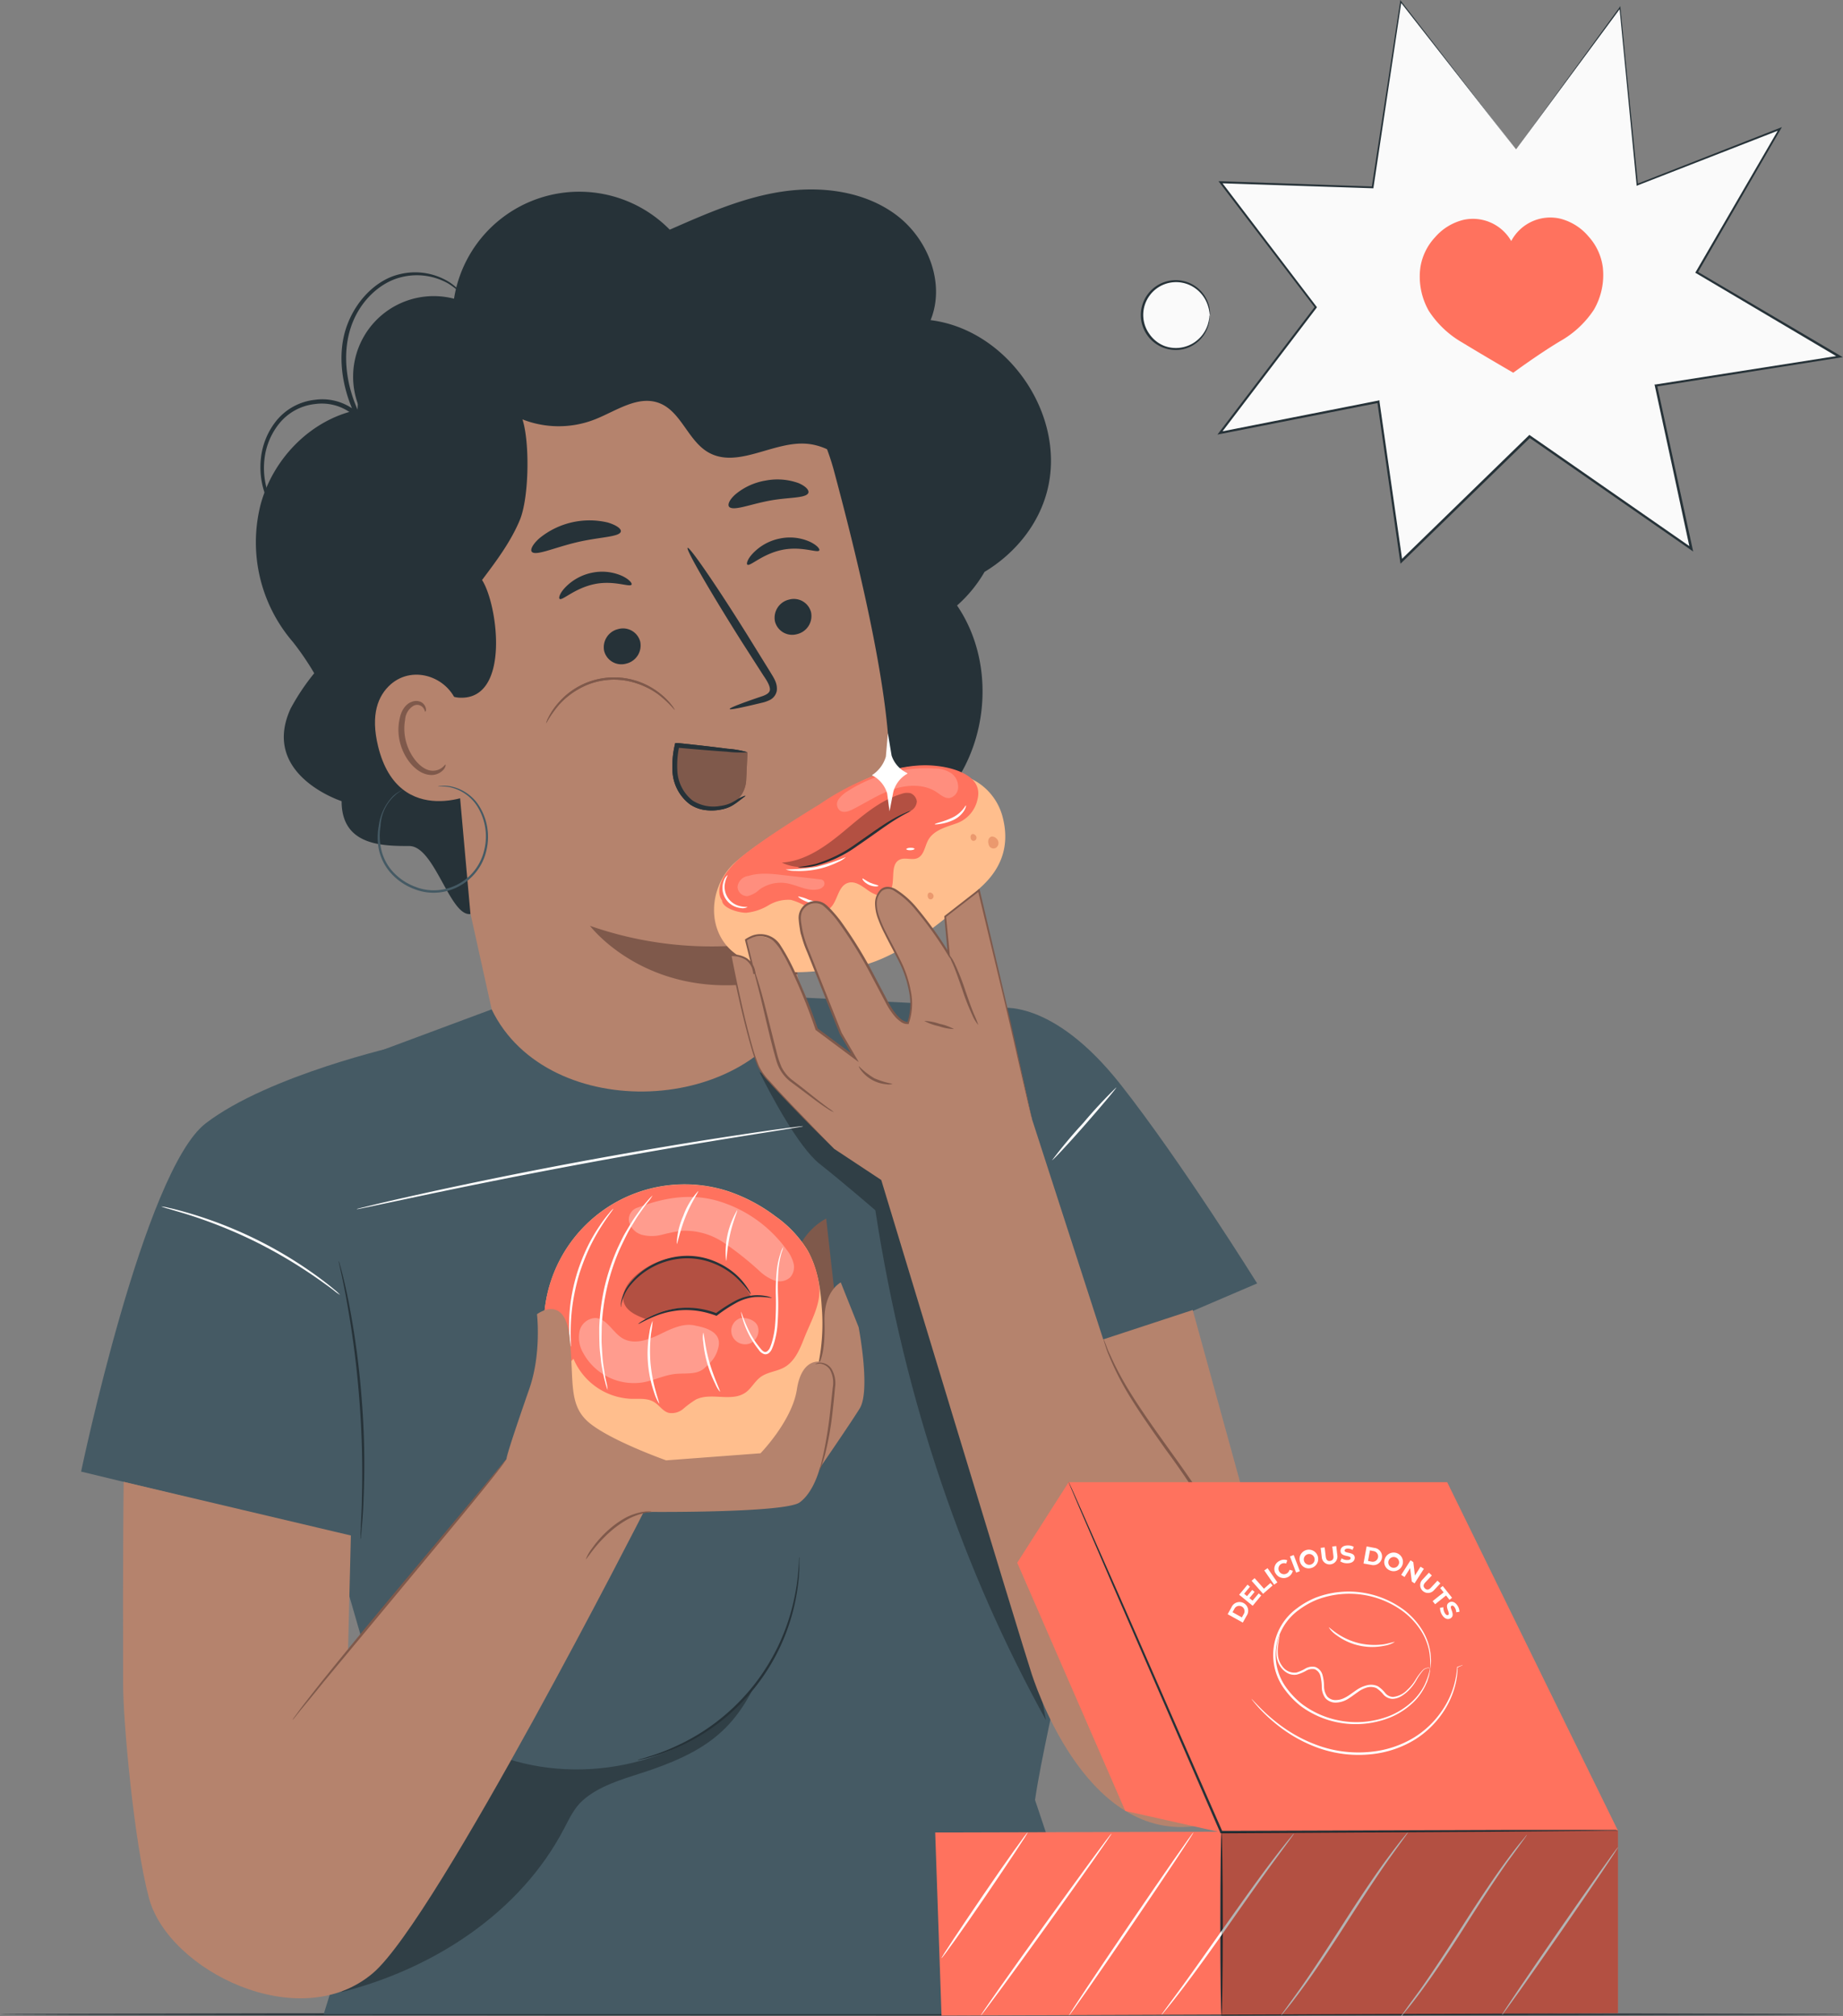 <svg xmlns="http://www.w3.org/2000/svg" viewBox="0 0 395.62 432.85"><rect x="0" y="0" width="395.62" height="432.85" fill="#808080" stroke="none"/><defs><style>.cls-1{fill:#263238;}.cls-2{fill:#fafafa;}.cls-3{fill:#ff725e;}.cls-4{fill:#b5836d;}.cls-5{fill:#7f594b;}.cls-6{fill:#455a64;}.cls-7{opacity:0.3;}.cls-8{fill:#fff;}.cls-9{fill:#ffbe8d;}.cls-10{opacity:0.2;}.cls-11{fill:#eb996e;}</style></defs><title>eating</title><g id="Layer_2" data-name="Layer 2"><g id="Box"><path class="cls-1" d="M395.62,432.44c0,.15-88.57.26-197.8.26S0,432.59,0,432.44s88.55-.26,197.82-.26S395.62,432.3,395.62,432.44Z"/><polygon class="cls-2" points="325.44 32.06 300.7 0.32 294.64 40.24 261.99 39.13 282.42 65.96 261.86 92.94 295.91 86.23 300.83 120.49 328.36 93.69 363.06 117.81 355.47 82.74 394.85 76.55 364.22 58.47 382.07 27.67 351.46 39.64 347.74 1.66 325.44 32.06"/><path class="cls-1" d="M325.44,32.06c.55-.74,8-11,22.2-30.48l.2-.27,0,.33c1,10.49,2.31,23.33,3.77,38l-.24-.14,30.6-12,.54-.21-.29.5L364.41,58.58l-.08-.3L395,76.34l.57.34-.66.1L355.51,83l.2-.3c2.42,11.17,5,23,7.61,35.07l.14.64-.54-.38L332,96.55l-3.8-2.64.33,0L301,120.67l-.36.35-.08-.5q-2.51-17.52-4.91-34.25l.3.21-34,6.7-.62.12.38-.5,20.57-27v.27L261.83,39.26l-.27-.35.44,0,32.65,1.13-.19.15Q298,16.92,300.57.3l0-.3.19.24q23.77,30.71,24.64,31.82L300.59.4l.24-.06q-2.5,16.59-6,39.92l0,.16h-.16L262,39.34l.17-.33L282.6,65.83l.1.13-.1.14-20.55,27-.24-.38L295.86,86l.26-.06,0,.27q2.4,16.71,4.92,34.25l-.43-.15,27.53-26.79.16-.15.17.12,3.81,2.64,30.89,21.48-.4.27C360.2,105.8,357.64,94,355.22,82.8l-.06-.26.27,0,39.38-6.19-.08.44L364.1,58.66l-.19-.11.11-.19L381.9,27.57l.25.29L351.53,39.8l-.22.09,0-.23c-1.42-14.66-2.66-27.51-3.67-38l.22.06Z"/><path class="cls-3" d="M344.06,57.38a12.18,12.18,0,0,0-3.1-6.65,11.68,11.68,0,0,0-6.1-3.8,9.49,9.49,0,0,0-10.46,4.82,9.47,9.47,0,0,0-10.2-4.56,11.73,11.73,0,0,0-6.14,3.74,12.21,12.21,0,0,0-3.18,6.62,14.89,14.89,0,0,0,1.81,9.16,21,21,0,0,0,7.21,6.83c4.72,2.88,10.94,6.48,10.94,6.48s5.29-3.91,10-6.74a21.11,21.11,0,0,0,7.29-6.76A14.83,14.83,0,0,0,344.06,57.38Z"/><circle class="cls-2" cx="252.43" cy="67.68" r="7.28"/><path class="cls-1" d="M259.7,67.68c-.05,0,0-.65-.32-1.75A7.27,7.27,0,0,0,256.72,62a7.06,7.06,0,0,0-6.69-1,7,7,0,0,0-3.26,2.46,7,7,0,0,0,0,8.3A7,7,0,0,0,250,74.29a7.13,7.13,0,0,0,6.69-1,7.27,7.27,0,0,0,2.66-3.89c.29-1.1.27-1.75.32-1.75a1.43,1.43,0,0,1,0,.47,5.9,5.9,0,0,1-.15,1.33A7.38,7.38,0,0,1,253.81,75a7.56,7.56,0,0,1-3.94-.3,7.44,7.44,0,0,1-3.51-2.61,7.47,7.47,0,0,1,0-8.9,7.44,7.44,0,0,1,3.51-2.61,7.56,7.56,0,0,1,3.94-.3,7.38,7.38,0,0,1,5.77,5.56,5.9,5.9,0,0,1,.15,1.33A1.43,1.43,0,0,1,259.7,67.68Z"/><path class="cls-1" d="M199.76,68.73c3.23-7.9-.56-17.5-7.4-22.6s-16-6.24-24.42-5-16.36,4.75-24.17,8.18A27.22,27.22,0,0,0,97.46,64.13,17.3,17.3,0,0,0,76.82,86.72l38.07,13.65L156.09,174c12.11,10.48,32,10.32,44-.34s14.38-30.44,5.35-43.67a28.65,28.65,0,0,0,5.9-7.21c6.63-4,11.84-10.37,13.6-18C228.67,88.67,216.16,70.76,199.76,68.73Z"/><path class="cls-4" d="M173.51,221.41c-2.29-11.95-3.89-20.13-3.87-20s22.56-8.61,21.21-40.05C190.18,145.67,184.38,121,179,101c-4.86-18-21.52-38-39.33-32.37L85.71,94.49c-5.41,1.7-6.39,6.77-5.15,12.31l.07,2.7L101,196.18l8.58,38.74a32.69,32.69,0,0,0,36.32,25h0A32.7,32.7,0,0,0,173.51,221.41Z"/><path class="cls-1" d="M174.1,131.44a4,4,0,0,1-3,4.7,3.81,3.81,0,0,1-4.74-2.7,4,4,0,0,1,3-4.71A3.81,3.81,0,0,1,174.1,131.44Z"/><path class="cls-1" d="M175.86,118.18c-.39.6-3.79-1-8-.12s-6.85,3.59-7.42,3.17c-.27-.18,0-1.2,1.19-2.45a10.91,10.91,0,0,1,5.8-3.17,10.5,10.5,0,0,1,6.49.73C175.42,117.07,176.05,117.9,175.86,118.18Z"/><path class="cls-1" d="M137.43,137.76a4,4,0,0,1-3,4.71,3.81,3.81,0,0,1-4.74-2.71,4,4,0,0,1,3-4.7A3.81,3.81,0,0,1,137.43,137.76Z"/><path class="cls-1" d="M135.56,125.52c-.39.61-3.79-1-8-.11s-6.86,3.59-7.42,3.17c-.27-.19,0-1.21,1.19-2.46a11,11,0,0,1,5.8-3.17,10.57,10.57,0,0,1,6.49.73C135.12,124.41,135.75,125.25,135.56,125.52Z"/><path class="cls-1" d="M156.64,152.21c-.07-.23,2.45-1.21,6.58-2.61,1.05-.33,2-.75,2.05-1.52s-.59-1.89-1.36-3c-1.54-2.39-3.14-4.9-4.83-7.53-6.77-10.74-11.91-19.66-11.47-19.93s6.28,8.22,13,19q2.47,4,4.71,7.61c.66,1.14,1.64,2.38,1.42,4.1a2.78,2.78,0,0,1-1.45,1.93,7.54,7.54,0,0,1-1.77.62C159.34,151.89,156.71,152.45,156.64,152.21Z"/><path class="cls-5" d="M169.64,201.36a79.08,79.08,0,0,1-43-2.6s14.66,19.41,44.56,10.37Z"/><path class="cls-1" d="M133.27,114.11c-.28,1.21-4.6,1.15-9.53,2.33s-8.82,3-9.6,2c-.35-.46.22-1.63,1.72-2.94a17,17,0,0,1,14.58-3.33C132.36,112.74,133.39,113.54,133.27,114.11Z"/><path class="cls-1" d="M173.49,105.89c-.68,1.13-4.31.83-8.43,1.62s-7.48,2.19-8.49,1.35c-.45-.41-.09-1.48,1.25-2.69a13.56,13.56,0,0,1,6.53-3,13.36,13.36,0,0,1,7.1.56C173.11,104.46,173.78,105.34,173.49,105.89Z"/><path class="cls-1" d="M99.07,74.35A21.26,21.26,0,0,0,127.8,90c4.48-1.79,9.11-5.16,13.64-3.49,4.76,1.76,6.22,8.11,10.63,10.62,6.31,3.58,14-2.51,21.2-1.85,5.58.5,9.88,4.88,14.23,8.41s10.39,6.51,15.34,3.89c-1.28-4.67-2.59-9.39-4.91-13.64s-5.77-8-10.27-9.84c-2.47-1-5.17-1.34-7.52-2.57-5.08-2.65-7.33-8.59-11-13A23.28,23.28,0,0,0,149.4,60.5c-6.12.59-11.93,3.63-18.07,3.33-4.54-.22-8.87-2.27-13.41-2.22-8.85.09-15.54,7.79-20.5,15.12"/><path class="cls-1" d="M128.78,81c-4-.33-12.36-1.24-15.07-4.14-5.89-6.3-14.72-9.64-22.65-7.59A19.66,19.66,0,0,0,76.76,88C67.08,90,58.84,98,56,108.1a32.79,32.79,0,0,0,6.86,29.71,58.64,58.64,0,0,1,4.59,6.73,47.81,47.81,0,0,0-5.07,7.59C55.86,166.37,73.33,172,73.33,172c0,9.6,8.84,9.62,14.52,9.63,5.46,0,8.72,15.16,13.14,14.6L96.8,149.4a6.1,6.1,0,0,0,2.07.39c10.7.26,8-20,4.61-25.27,3-4,6.12-8.12,8.1-12.86S113.77,95,112.14,90C115.87,89.49,130.55,81.15,128.78,81Z"/><path class="cls-4" d="M98.39,151.88c-1.63-6.41-9.56-9.32-14.53-4.95-2.72,2.41-4.36,6.46-2.7,13.29,4.44,18.2,21.8,10,21.7,9.46C102.8,169.35,100.29,159.4,98.39,151.88Z"/><path class="cls-5" d="M95.62,164.14c-.09,0-.26.3-.74.68a3.26,3.26,0,0,1-2.36.62c-2.09-.23-4.45-2.89-5.34-6.15a10.78,10.78,0,0,1-.22-4.76,3.76,3.76,0,0,1,1.79-3,1.65,1.65,0,0,1,2.08.41c.37.45.34.84.45.85s.31-.4,0-1.12a2.05,2.05,0,0,0-1-1,2.45,2.45,0,0,0-1.87,0c-1.38.44-2.33,2-2.62,3.63a11,11,0,0,0,.14,5.34c1,3.64,3.72,6.62,6.54,6.74a3.5,3.5,0,0,0,2.78-1.19C95.7,164.59,95.69,164.16,95.62,164.14Z"/><path class="cls-1" d="M66.25,117.14a4.42,4.42,0,0,1-.89-.51,21.17,21.17,0,0,1-2.33-1.8A21.76,21.76,0,0,1,56.87,106,17.15,17.15,0,0,1,56,98.47a15.51,15.51,0,0,1,3.21-8,12.37,12.37,0,0,1,8.35-4.63A11.47,11.47,0,0,1,77.22,89l-.8.55-.09-.19c-3.09-6.33-4-13.55-1.86-19.43s6.71-10,11.29-11.05a13.84,13.84,0,0,1,10.63,1.65,11,11,0,0,1,2.26,1.92,4.05,4.05,0,0,1,.6.85,16.8,16.8,0,0,0-3.06-2.45,13.67,13.67,0,0,0-10.25-1.29c-4.31,1.1-8.72,5-10.61,10.67s-1.12,12.55,1.89,18.7c0,.07.06.13.08.19l1.29,2.75-2.09-2.2a10.58,10.58,0,0,0-8.87-2.93A11.47,11.47,0,0,0,59.88,91a14.75,14.75,0,0,0-3.11,7.58,16.59,16.59,0,0,0,.75,7.17,22.45,22.45,0,0,0,5.77,8.82C65.11,116.29,66.3,117.06,66.25,117.14Z"/><path class="cls-5" d="M145.35,160.07a17,17,0,0,0-.27,6.8,8.47,8.47,0,0,0,3.59,5.62,8.86,8.86,0,0,0,6.57.85h.07a6.36,6.36,0,0,0,4.87-5.92l.27-5.86C156.38,161.21,149.42,160.4,145.35,160.07Z"/><path class="cls-1" d="M160,170.86c0,.07-.45.38-1.27,1a13.81,13.81,0,0,1-1.58,1.1,7.6,7.6,0,0,1-2.45.85,10.17,10.17,0,0,1-3.15.12,7.59,7.59,0,0,1-3.45-1.25,9.46,9.46,0,0,1-3.75-7.25,19.74,19.74,0,0,1,.5-5.48l.09-.44.44,0c4.36.45,8.13.89,10.81,1.24a20.71,20.71,0,0,1,4.25.74,21.31,21.31,0,0,1-4.31-.1c-2.69-.18-6.47-.48-10.83-.88l.53-.4a19.66,19.66,0,0,0-.44,5.19,8.67,8.67,0,0,0,3.26,6.55,8.3,8.3,0,0,0,5.93,1.18,7.69,7.69,0,0,0,2.31-.64c.64-.3,1.16-.66,1.62-.92C159.42,171,160,170.8,160,170.86Z"/><path class="cls-5" d="M144.85,152.44a23.69,23.69,0,0,0-3.56-3.38,16.57,16.57,0,0,0-4.71-2.38A15.25,15.25,0,0,0,124.09,148,16.65,16.65,0,0,0,120,151.3a24.07,24.07,0,0,0-2.77,4,5.72,5.72,0,0,1,.49-1.24,14.29,14.29,0,0,1,2-3,15.8,15.8,0,0,1,21.81-2.29,14.28,14.28,0,0,1,2.6,2.56A5.89,5.89,0,0,1,144.85,152.44Z"/><path class="cls-5" d="M145.35,160.07a17,17,0,0,0-.27,6.8,8.47,8.47,0,0,0,3.59,5.62,8.86,8.86,0,0,0,6.57.85h.07a6.36,6.36,0,0,0,4.87-5.92l.27-5.86C156.38,161.21,149.42,160.4,145.35,160.07Z"/><path class="cls-1" d="M160,170.86c0,.07-.45.38-1.27,1a13.81,13.81,0,0,1-1.58,1.1,7.6,7.6,0,0,1-2.45.85,10.17,10.17,0,0,1-3.15.12,7.59,7.59,0,0,1-3.45-1.25,9.46,9.46,0,0,1-3.75-7.25,19.74,19.74,0,0,1,.5-5.48l.09-.44.44,0c4.36.45,8.13.89,10.81,1.24a20.71,20.71,0,0,1,4.25.74,21.31,21.31,0,0,1-4.31-.1c-2.69-.18-6.47-.48-10.83-.88l.53-.4a19.66,19.66,0,0,0-.44,5.19,8.67,8.67,0,0,0,3.26,6.55,8.3,8.3,0,0,0,5.93,1.18,7.69,7.69,0,0,0,2.31-.64c.64-.3,1.16-.66,1.62-.92C159.42,171,160,170.8,160,170.86Z"/><path class="cls-5" d="M144.85,152.44a23.69,23.69,0,0,0-3.56-3.38,16.57,16.57,0,0,0-4.71-2.38A15.25,15.25,0,0,0,124.09,148,16.65,16.65,0,0,0,120,151.3a24.07,24.07,0,0,0-2.77,4,5.72,5.72,0,0,1,.49-1.24,14.29,14.29,0,0,1,2-3,15.8,15.8,0,0,1,21.81-2.29,14.28,14.28,0,0,1,2.6,2.56A5.89,5.89,0,0,1,144.85,152.44Z"/><path class="cls-6" d="M86.48,169.54a9.34,9.34,0,0,0-4.8,7.81,13.46,13.46,0,0,0,.1,4.76A10.61,10.61,0,0,0,84.2,187a12.42,12.42,0,0,0,4.94,3.38,10.74,10.74,0,0,0,6.36.49,11.26,11.26,0,0,0,5.59-3.11,11.12,11.12,0,0,0,2.85-5.24,12.17,12.17,0,0,0-1.75-9.81,9.36,9.36,0,0,0-5.66-3.72,9.78,9.78,0,0,0-2.56-.12,2.23,2.23,0,0,1,.66-.14,7.27,7.27,0,0,1,1.93.06,9.43,9.43,0,0,1,5.93,3.7,12.47,12.47,0,0,1,1.91,10.14,11.53,11.53,0,0,1-3,5.49,11.76,11.76,0,0,1-5.83,3.26,11.23,11.23,0,0,1-6.66-.52,12.72,12.72,0,0,1-5.12-3.55,11.08,11.08,0,0,1-2.49-5.06,13.52,13.52,0,0,1,0-4.91,11.28,11.28,0,0,1,3-6.36,7.36,7.36,0,0,1,1.56-1.13A2.9,2.9,0,0,1,86.48,169.54Z"/><path class="cls-6" d="M105.54,216.7,77.4,227.18,58.11,284.24l27.63,95.64L69.48,432.43H237.56l-15.38-46c2.45-17,13.3-56.35,11.81-74.63-3.21-39.58-18.87-95.52-18.87-95.52l-43.19-2.13C162,239.62,117.53,241.56,105.54,216.7Z"/><g class="cls-7"><path d="M162.81,229.72s.22.46.62,1.25c1.92,3.81,7.95,15.28,12.47,18.86,5.46,4.33,12,10,12,10,6.43,41.69,19.12,77.76,36.63,109.47L213.36,311.2,194.55,242,163,230.18"/></g><g class="cls-7"><path d="M109,377.62,73.29,427.68c19.79-5,38.43-17.07,47.84-35.19,1.12-2.14,2.17-4.4,4-6,3.36-3,8.25-4.46,12.52-5.83,13.28-4.26,19.34-8.85,24.23-18.53C149.55,377.87,127.3,383.45,109,377.62Z"/></g><path class="cls-6" d="M214.43,216.45s11.3-2.44,26.16,16.43c13,16.51,29.27,42.65,29.27,42.65L230.71,292.3l-16.09-70Z"/><path class="cls-6" d="M17.41,315.93s13.48-64.58,26.75-74.77c13.53-10.38,41.58-16.67,41.58-16.67L84.43,332.13Z"/><path class="cls-1" d="M72.69,270.69a3.3,3.3,0,0,1,.2.58c.12.38.28,1,.47,1.69.38,1.48.9,3.62,1.43,6.3a180,180,0,0,1,2.85,21.09,173.15,173.15,0,0,1,.41,21.29c-.07,2.72-.28,4.92-.4,6.44-.06.71-.12,1.29-.16,1.75a2.49,2.49,0,0,1-.09.6,2.59,2.59,0,0,1,0-.61c0-.46,0-1,.06-1.75,0-1.53.21-3.72.23-6.44a200.11,200.11,0,0,0-.56-21.24,206.79,206.79,0,0,0-2.7-21.06c-.47-2.68-.93-4.83-1.25-6.32-.16-.7-.28-1.27-.38-1.71A2.74,2.74,0,0,1,72.69,270.69Z"/><path class="cls-1" d="M171.59,334.25a2.63,2.63,0,0,1,0,.61c0,.4,0,1,0,1.76a40.56,40.56,0,0,1-.73,6.42,44.07,44.07,0,0,1-25.61,32.18,41.84,41.84,0,0,1-6.1,2.15c-.73.21-1.32.31-1.71.4a2.71,2.71,0,0,1-.6.1,2.1,2.1,0,0,1,.58-.2c.38-.12,1-.25,1.68-.5a46.48,46.48,0,0,0,6-2.29A44.94,44.94,0,0,0,170.53,343a47.13,47.13,0,0,0,.89-6.36c.07-.76.07-1.35.1-1.75A2.7,2.7,0,0,1,171.59,334.25Z"/><path class="cls-8" d="M73,278a10.36,10.36,0,0,1-1.39-1c-.87-.67-2.15-1.59-3.75-2.71a104.62,104.62,0,0,0-13.1-7.75,103.56,103.56,0,0,0-14.12-5.69c-1.86-.59-3.37-1-4.42-1.33a12.16,12.16,0,0,1-1.62-.51,10.48,10.48,0,0,1,1.67.31c1.07.23,2.6.63,4.48,1.18A89.82,89.82,0,0,1,68.1,274c1.58,1.16,2.83,2.14,3.66,2.85A10.45,10.45,0,0,1,73,278Z"/><path class="cls-8" d="M172.39,241.8l-.24.06-.73.13-2.8.46L158.3,244.1c-8.7,1.4-20.71,3.42-33.94,5.88s-25.17,4.89-33.79,6.71l-10.22,2.16-2.78.58-.72.14a.84.84,0,0,1-.26,0,.75.75,0,0,1,.24-.08l.72-.19,2.76-.67c2.4-.58,5.87-1.38,10.18-2.33,8.61-1.91,20.54-4.4,33.78-6.86s25.26-4.42,34-5.73c4.36-.66,7.89-1.16,10.34-1.49l2.81-.36.74-.08A.69.69,0,0,1,172.39,241.8Z"/><path class="cls-8" d="M239.62,233.46c.1.09-2.89,3.66-6.69,8s-7,7.72-7.08,7.62a103.38,103.38,0,0,1,6.69-8A102.56,102.56,0,0,1,239.62,233.46Z"/><path class="cls-4" d="M108.7,313.26l-34,41.39.62-25L26.55,318.13s-.21,14-.12,43.49c0,7.86,2.32,33.8,5.54,45.85,4.15,15.58,32.29,29.61,48.11,16.11,13.68-11.67,58.31-99.38,58.31-99.38Z"/><path class="cls-5" d="M108.7,313.26a3,3,0,0,1-.4.62c-.27.4-.69,1-1.26,1.7-1.11,1.46-2.77,3.53-4.84,6.07-4.14,5.08-9.93,12-16.33,19.72L69.5,361.06c-2,2.51-3.71,4.55-4.91,6l-1.31,1.65a4.77,4.77,0,0,1-.49.55,3.37,3.37,0,0,1,.4-.62l1.24-1.7c1.11-1.46,2.74-3.56,4.78-6.12,4.1-5.12,9.86-12.11,16.26-19.79Z"/><path class="cls-5" d="M177.35,261.6a14.06,14.06,0,0,0-7.18,10.87c-.61,7.58,0,27.07,0,27.07l11.28-1.44Z"/><path class="cls-9" d="M176.39,280.52c-.26-4.21-1-8.51-3.08-12.16a24.69,24.69,0,0,0-6.82-7.22,35.83,35.83,0,0,0-10.12-5.38,30.21,30.21,0,0,0-39,34.8l-.07-.29c0,.22.09.44.14.65s0,.24.08.36c1.51,7.09,3.77,12.86,9.37,17.65,3.67,3.15,8.49,4.62,13.23,5.56,7.3,1.43,15.2,1.7,21.83-1.68,5.56-2.83,9.7-8.05,12-13.86A43.3,43.3,0,0,0,176.39,280.52Z"/><path class="cls-3" d="M175.84,276.05c.48,3.9-1.81,7.63-3.24,11.3-.93,2.37-2,4.92-4.21,6.18-1.63.93-3.66,1-5.16,2.13-1.23.92-1.94,2.41-3.19,3.3-3,2.11-7.4-.12-10.67,1.51a20.48,20.48,0,0,0-2.71,2,3.8,3.8,0,0,1-3.12.85c-1.28-.34-2-1.65-3.17-2.34-1.42-.86-3.21-.63-4.88-.67a14.08,14.08,0,0,1-12.39-8.61s-2.66,3.3-4,2a7.57,7.57,0,0,1-1.81-3.39l.07.29a30.21,30.21,0,0,1,39-34.8,35.83,35.83,0,0,1,10.12,5.38,24.69,24.69,0,0,1,6.82,7.22A20.93,20.93,0,0,1,175.84,276.05Z"/><g class="cls-7"><path class="cls-8" d="M170.34,271.21a7.9,7.9,0,0,0-1.46-2.89,28,28,0,0,0-14.6-10.44c-5.83-1.75-11.65-.82-17.33,1.36a2.63,2.63,0,0,0-1.88,3.19,4,4,0,0,0,2.88,2.71,8.66,8.66,0,0,0,4.11-.05,38.5,38.5,0,0,1,4.06-.84,14.89,14.89,0,0,1,9.3,2.57,67.23,67.23,0,0,1,7.69,6.12,9.45,9.45,0,0,0,3.07,1.94,3.4,3.4,0,0,0,3.42-.63A3.32,3.32,0,0,0,170.34,271.21Z"/></g><g class="cls-7"><path class="cls-8" d="M149.42,284.63h0c-2.66-.73-5.38.67-7.86,1.87s-5.5,2.22-7.89.84c-2.16-1.26-3.38-4.29-5.88-4.38a3.65,3.65,0,0,0-3.4,2.87,6.73,6.73,0,0,0,.8,4.64,12.39,12.39,0,0,0,12.86,6.3c2.38-.43,4.61-1.58,7-1.81,2.15-.21,4.62.22,6.19-1.26,1.25-1.18,2.44-2.1,3-4.57C154.63,287.23,153.75,285.44,149.42,284.63Z"/></g><g class="cls-7"><path class="cls-8" d="M162.71,284.9c-.37-1.37-2.18-2.06-3.6-1.94H159a2.87,2.87,0,0,0-1.66,4.14,3,3,0,0,0,3.65,1.32A3,3,0,0,0,162.71,284.9Z"/></g><g class="cls-7"><path d="M138.58,283.22a16.46,16.46,0,0,1,15.43-.91,13.52,13.52,0,0,1,7.22-3.9,15.95,15.95,0,0,0-25.14-4.23c-1.54,1.46-2.85,3.63-2.11,5.62.65,1.71,2.53,2.56,4.23,3.23"/></g><path class="cls-1" d="M165.74,278.67a17.51,17.51,0,0,0-3.69-.22,10.43,10.43,0,0,0-3.85,1.17,32.62,32.62,0,0,0-4.28,2.79l-.11.08-.13-.05a21.45,21.45,0,0,0-2.14-.66,17.53,17.53,0,0,0-5.81-.46,18.72,18.72,0,0,0-4.67,1.07c-2.58,1-4,1.94-4.06,1.85a4.9,4.9,0,0,1,1-.71,20.14,20.14,0,0,1,2.94-1.48,18,18,0,0,1,4.76-1.21,17.5,17.5,0,0,1,6,.43,21.63,21.63,0,0,1,2.19.69l-.24,0a31,31,0,0,1,4.37-2.78,10.59,10.59,0,0,1,4-1.1,10.28,10.28,0,0,1,2.77.24A3.34,3.34,0,0,1,165.74,278.67Z"/><path class="cls-1" d="M161.16,277.92a21.9,21.9,0,0,0-3.42-3.93,16.32,16.32,0,0,0-4.83-2.86,15.19,15.19,0,0,0-6.76-.93,16.15,16.15,0,0,0-6.51,2.07,15.62,15.62,0,0,0-4.29,3.61,9.2,9.2,0,0,0-1.78,3.31c-.24.87-.23,1.38-.28,1.38s0-.13,0-.37a5.73,5.73,0,0,1,.12-1.06,8.89,8.89,0,0,1,1.69-3.49,15.26,15.26,0,0,1,4.34-3.8,16.3,16.3,0,0,1,6.71-2.17,15.22,15.22,0,0,1,7,1,16,16,0,0,1,4.9,3,15.12,15.12,0,0,1,2.52,3,9.51,9.51,0,0,1,.52.92C161.13,277.79,161.18,277.91,161.16,277.92Z"/><path class="cls-8" d="M122.52,289.08a5.67,5.67,0,0,1-.19-1.24,26.91,26.91,0,0,1-.17-3.41,37.47,37.47,0,0,1,.36-5.06,40.94,40.94,0,0,1,1.36-6.07,42.69,42.69,0,0,1,2.3-5.78,36.7,36.7,0,0,1,2.56-4.38,26.23,26.23,0,0,1,2.06-2.73,5.27,5.27,0,0,1,.86-.91c.08.06-1.08,1.42-2.61,3.84a42,42,0,0,0-2.44,4.39,47.41,47.41,0,0,0-2.24,5.72,46.16,46.16,0,0,0-1.37,6,42.2,42.2,0,0,0-.47,5C122.43,287.3,122.62,289.07,122.52,289.08Z"/><path class="cls-8" d="M130.44,298.42a10.74,10.74,0,0,1-.52-1.69,17.92,17.92,0,0,1-.47-2c-.14-.79-.36-1.68-.45-2.7s-.27-2.11-.31-3.3-.06-2.47-.05-3.81a48.77,48.77,0,0,1,1.14-8.65,47.82,47.82,0,0,1,2.78-8.28c.58-1.21,1.1-2.37,1.71-3.4s1.17-2,1.73-2.84,1.11-1.58,1.59-2.23a18.72,18.72,0,0,1,1.3-1.6,12.59,12.59,0,0,1,1.2-1.28,10.23,10.23,0,0,1-1,1.41c-.36.44-.78,1-1.23,1.65s-1,1.38-1.51,2.25-1.12,1.79-1.66,2.84-1.09,2.19-1.65,3.39a46.61,46.61,0,0,0-3.88,16.76c0,1.33-.07,2.59,0,3.77s.13,2.28.23,3.28.26,1.9.38,2.69a19,19,0,0,0,.38,2A11.86,11.86,0,0,1,130.44,298.42Z"/><path class="cls-8" d="M141.51,301.34a9.54,9.54,0,0,1-1.11-2.44,25.66,25.66,0,0,1-1-12.77,9.38,9.38,0,0,1,.7-2.58,23.53,23.53,0,0,1-.33,2.63,32,32,0,0,0-.14,6.36,33.24,33.24,0,0,0,1.16,6.25C141.21,300.36,141.58,301.31,141.51,301.34Z"/><path class="cls-8" d="M145.27,267.06a16,16,0,0,1,1.41-6.05,15.46,15.46,0,0,1,3.21-5.31c.13.09-1.47,2.36-2.73,5.51S145.43,267.09,145.27,267.06Z"/><path class="cls-8" d="M155.86,270.69a17.77,17.77,0,0,1,2.39-10.88c.14.06-.92,2.35-1.57,5.36S156,270.69,155.86,270.69Z"/><path class="cls-8" d="M154.55,298.78a6.12,6.12,0,0,1-1-1.66,25.25,25.25,0,0,1-2.59-9,5.76,5.76,0,0,1,0-2c.16,0,.34,3,1.36,6.46S154.69,298.71,154.55,298.78Z"/><path class="cls-8" d="M168.14,267.69a7.48,7.48,0,0,1-.39,1.29,20.59,20.59,0,0,0-.65,3.6A48.63,48.63,0,0,0,167,278a55.18,55.18,0,0,1-.13,6.73,18.47,18.47,0,0,1-.66,3.45,11.71,11.71,0,0,1-.59,1.59,2.43,2.43,0,0,1-.55.7,1.24,1.24,0,0,1-.91.27,2.21,2.21,0,0,1-1.32-1c-.31-.39-.59-.77-.85-1.15a20,20,0,0,1-1.31-2.22,18.22,18.22,0,0,1-1.33-3.46,4.72,4.72,0,0,1-.25-1.34,30.87,30.87,0,0,0,1.91,4.63,20.29,20.29,0,0,0,1.33,2.14c.27.36.55.74.86,1.11s.63.75,1,.8.73-.3,1-.74a10.15,10.15,0,0,0,.54-1.5,18.85,18.85,0,0,0,.63-3.36,58.52,58.52,0,0,0,.17-6.66,43.3,43.3,0,0,1,.24-5.49,17.35,17.35,0,0,1,.83-3.62A5.73,5.73,0,0,1,168.14,267.69Z"/><path class="cls-4" d="M184.31,284.91l-3.83-9.59s-3.69,1.85-3.49,8.41-1,8.62-1,8.62-3.9-.82-4.93,5.94S163.25,312,163.25,312L143,313.52s-11.71-4.15-16.43-8-3.28-9-4.3-18.46-7-4.92-7-4.92,1,8.41-1.64,16-4.92,14.35-4.92,15.17l19.69,18.87a13.11,13.11,0,0,1,11.89-7.59s28.3.21,31.38-2.05,4.31-7.38,4.31-7.38,6.75-9.82,8.59-12.82C186.92,298.42,184.31,284.91,184.31,284.91Z"/><path class="cls-5" d="M175,292.91s.06-.07.21-.17a1.91,1.91,0,0,1,.76-.2,3,3,0,0,1,2.49,1.29,6.07,6.07,0,0,1,.78,4.1c-.13,1.55-.3,3.25-.5,5a67,67,0,0,1-1.57,9.05c-.29,1.14-.59,2.05-.8,2.67a4.28,4.28,0,0,1-.4.94c-.09,0,.35-1.41.84-3.69a91,91,0,0,0,1.41-9c.19-1.77.37-3.45.54-5a5.87,5.87,0,0,0-.6-3.85,2.91,2.91,0,0,0-2.19-1.3A3.87,3.87,0,0,0,175,292.91Z"/><path class="cls-5" d="M125.75,334.77a9,9,0,0,1,1.31-2.32,23,23,0,0,1,4.39-4.7,19,19,0,0,1,3-2,12.92,12.92,0,0,1,2.73-1,7.5,7.5,0,0,1,1.1-.21,4.46,4.46,0,0,1,.84-.06,2.28,2.28,0,0,1,.72.06c0,.1-1,.09-2.56.57a13.56,13.56,0,0,0-2.6,1.1,22.75,22.75,0,0,0-2.88,1.94,28.64,28.64,0,0,0-4.42,4.52C126.35,334,125.82,334.81,125.75,334.77Z"/><path class="cls-9" d="M208.06,167a12.61,12.61,0,0,1,7.27,8.83c1.61,6.74-1.24,11.32-4.46,14.34-3.05,2.84-17,16.23-28,17.51s-17.79,2.34-25-2.92c-6.41-4.67-5.83-14.52,0-19.66s19.32-13,26.18-16.87S201.85,162.64,208.06,167Z"/><path class="cls-3" d="M209.85,171.53a7,7,0,0,1-4.35,5.17c-2.31.83-5,1.46-6.23,3.61-.76,1.36-.9,3.31-2.34,3.92-1.18.5-2.61-.22-3.77.31-2.53,1.14-.4,5.89-2.72,7.41-1.29.85-3,0-4.26-.91s-2.75-2-4.22-1.47c-2.31.79-2.12,4.51-4.24,5.73-1.23.72-2.81.3-4.08-.35a13.55,13.55,0,0,0-3.88-1.76,8.21,8.21,0,0,0-4.83,1.19,11.42,11.42,0,0,1-4.76,1.58c-1.69,0-5.11-1-5.18-2.66,0,0-2.51-2.85,2.89-8.17,4.13-4.08,18.13-12.5,18.13-12.5s13.35-9.66,25.17-8.18C201.18,164.45,211.36,165.33,209.85,171.53Z"/><path class="cls-1" d="M195.49,174.1c0,.08-1.38.67-3.49,2s-4.83,3.38-8,5.53a27.18,27.18,0,0,1-8.79,4.21,13.78,13.78,0,0,1-2.94.39,3.82,3.82,0,0,1-1.08-.06,32.61,32.61,0,0,0,3.93-.69,29.8,29.8,0,0,0,8.59-4.28c3.11-2.14,5.88-4.2,8.08-5.41a22.76,22.76,0,0,1,2.64-1.32A3.89,3.89,0,0,1,195.49,174.1Z"/><g class="cls-7"><path d="M195.48,170.3a3.38,3.38,0,0,0-2,.15c-4.79,1.43-8.62,4.94-12.47,8.13s-8.19,6.29-13.18,6.61a9.75,9.75,0,0,0,6.76.62c8.73-2.61,13.79-9,20.86-11.71a2.47,2.47,0,0,0,1.36-2.07A2.22,2.22,0,0,0,195.48,170.3Z"/></g><path class="cls-8" d="M160.44,194.75a2.27,2.27,0,0,1-1.54.18,4.33,4.33,0,0,1-3.57-5.73,2.45,2.45,0,0,1,.84-1.31c.08.05-.28.53-.48,1.41a4.23,4.23,0,0,0,3.27,5.26C159.84,194.77,160.43,194.66,160.44,194.75Z"/><path class="cls-8" d="M175.68,194a4,4,0,0,1-2.33-.35c-1.24-.44-2.11-1.08-2-1.2a8.58,8.58,0,0,1,2.21.7A8.34,8.34,0,0,1,175.68,194Z"/><path class="cls-8" d="M181.58,184a5.58,5.58,0,0,1-1.67,1.06,18.65,18.65,0,0,1-9.26,1.91,5.63,5.63,0,0,1-2-.31,42.75,42.75,0,0,0,6.6-.56A43.78,43.78,0,0,0,181.58,184Z"/><path class="cls-8" d="M188.56,190.17c0,.14-.93.29-2-.19s-1.54-1.29-1.42-1.37.72.49,1.64.9S188.56,190,188.56,190.17Z"/><path class="cls-8" d="M196.31,182.23c0,.15-.39.28-.87.3s-.88-.09-.89-.23.38-.28.87-.29S196.3,182.09,196.31,182.23Z"/><path class="cls-8" d="M207.34,172.93c.06,0,0,.5-.41,1.16a5.52,5.52,0,0,1-2.25,1.94,10.08,10.08,0,0,1-2.81.85c-.73.12-1.19.14-1.21.07s.42-.22,1.13-.43a16.66,16.66,0,0,0,2.66-1,6.56,6.56,0,0,0,2.18-1.68C207.09,173.33,207.27,172.9,207.34,172.93Z"/><g class="cls-10"><path class="cls-8" d="M181.92,169.88l-1.11.75Z"/><path class="cls-8" d="M181.92,169.88Z"/><path class="cls-8" d="M204.3,166.07a6.44,6.44,0,0,0-3.68-1.08,31.34,31.34,0,0,0-18.7,4.89,6.45,6.45,0,0,0-1.93,1.75,1.8,1.8,0,0,0,.31,2.39c.8.56,1.89.17,2.76-.27,2.88-1.46,5.61-3.28,8.67-4.3s6.65-1.17,9.34.62c.86.58,1.73,1.37,2.76,1.26a2.4,2.4,0,0,0,1.84-2.58A3.61,3.61,0,0,0,204.3,166.07Z"/></g><g class="cls-10"><path class="cls-8" d="M176.61,188.94a1.53,1.53,0,0,0-.6-.16l-7.95-.91c-2.47-.29-5-.56-7.39.18a2.67,2.67,0,0,0-2.35,2.34,2.08,2.08,0,0,0,2.12,2,5.55,5.55,0,0,0,2.6-1.43,7.81,7.81,0,0,1,5.76-1.35c2.28.37,4.47,1.77,6.73,1.33a1.91,1.91,0,0,0,1.24-.67A.93.93,0,0,0,176.61,188.94Z"/></g><path class="cls-11" d="M214.25,180.52a1.56,1.56,0,0,0-1.29-.94c-1.09.23-.89,1.5-.6,2.06a1.05,1.05,0,0,0,1.45.36A1.25,1.25,0,0,0,214.25,180.52Z"/><path class="cls-11" d="M200.35,192.14a.9.9,0,0,0-.74-.54c-.63.13-.51.86-.35,1.19a.59.59,0,0,0,.83.2A.71.71,0,0,0,200.35,192.14Z"/><path class="cls-11" d="M209.56,179.58a.88.88,0,0,0-.74-.54c-.62.13-.51.86-.35,1.18a.61.61,0,0,0,.84.21A.71.71,0,0,0,209.56,179.58Z"/><path class="cls-4" d="M189.17,253.33s30.43,100.45,32.32,106.13,14,39.33,39.31,31.65c28.59-8.68,7.23-66.26,7.23-66.26l-12-43.61-19.21,6.31-15.5-47.93Z"/><path class="cls-4" d="M156.85,205.11s4.2,21.76,6.61,25.06,15.61,16.48,15.61,16.48l14.29,9.45,28.13-16-5.05-22.42-6.29-26.49-7.24,5.61.78,8.13s-10.57-17.59-14.52-13.74,3.09,11.76,5.29,18.35.44,10.11.44,10.11-1.76.44-4.18-3.73c-1.75-3-8.22-16.79-13.75-21.56a3.24,3.24,0,0,0-5.38,2.65l.23,3.3,8.57,21.54,3.08,5.26-8.22-6.14s-3.73-11.14-7.63-17.33a5.51,5.51,0,0,0-7.52-1.83h0l1.83,7.29S161.89,204.89,156.85,205.11Z"/><path class="cls-5" d="M179,238.77a6.41,6.41,0,0,1-1.31-.71c-.81-.5-1.94-1.3-3.3-2.32s-3-2.26-4.79-3.59a8.55,8.55,0,0,1-2.3-2.79,9.12,9.12,0,0,1-.69-1.78c-.17-.61-.34-1.23-.52-1.86-1.33-5-2.3-9.64-3.15-12.93-.42-1.65-.78-3-1-3.89a7.6,7.6,0,0,1-.36-1.44,8.4,8.4,0,0,1,.55,1.38c.32.9.74,2.21,1.2,3.86.95,3.27,2,7.87,3.31,12.88a19.18,19.18,0,0,0,1.15,3.55,8.24,8.24,0,0,0,2.15,2.64c1.79,1.34,3.38,2.62,4.71,3.68s2.42,1.89,3.19,2.45A11.18,11.18,0,0,1,179,238.77Z"/><path class="cls-5" d="M191.6,232.68a2.43,2.43,0,0,1-1.28.1,7.65,7.65,0,0,1-3-.87A7.91,7.91,0,0,1,185,230c-.5-.62-.7-1.07-.64-1.11a16.86,16.86,0,0,0,3.29,2.58A17.34,17.34,0,0,0,191.6,232.68Z"/><path class="cls-5" d="M204.79,220.93a10.71,10.71,0,0,1-3.26-.62,11.19,11.19,0,0,1-3.12-1.13,10.71,10.71,0,0,1,3.26.62A11.36,11.36,0,0,1,204.79,220.93Z"/><path class="cls-5" d="M210,220.05a7.66,7.66,0,0,1-1.26-2.07,49.05,49.05,0,0,1-2.14-5.42c-.74-2.15-1.42-4.08-2-5.45a20.89,20.89,0,0,1-.92-2.22A7.88,7.88,0,0,1,205,207a50.54,50.54,0,0,1,2.14,5.43c.74,2.14,1.41,4.08,2,5.44A20.89,20.89,0,0,1,210,220.05Z"/><path class="cls-5" d="M269.68,368.5a1,1,0,0,1,0-.23c0-.18.1-.39.17-.66a22.24,22.24,0,0,0,.62-2.53,27.15,27.15,0,0,0,.27-9.52c-.51-4-2.1-8.62-4.07-13.6-1-2.5-2-5.11-3.06-7.86-.48-1.4-1-2.77-1.58-4.16s-1.28-2.74-2.06-4.07a170.85,170.85,0,0,0-9.65-14.55c-3.11-4.38-5.88-8.36-8-11.85A60.52,60.52,0,0,1,238,290.9c-.45-1-.67-1.91-.87-2.47-.08-.26-.14-.48-.2-.65a.82.82,0,0,1,0-.23.93.93,0,0,1,.1.21l.25.64c.24.55.48,1.4,1,2.43a66.5,66.5,0,0,0,4.54,8.45c2.14,3.45,4.93,7.4,8.06,11.76,1.57,2.19,3.22,4.48,4.87,6.9s3.34,4.95,4.84,7.68c.79,1.34,1.44,2.74,2.08,4.12s1.12,2.81,1.59,4.18c1,2.74,2.05,5.36,3,7.86,2,5,3.53,9.65,4,13.73a26.26,26.26,0,0,1-.43,9.61,18.31,18.31,0,0,1-.72,2.52l-.22.65C269.72,368.43,269.69,368.51,269.68,368.5Z"/><path class="cls-5" d="M179.07,246.65s-.22-.19-.62-.59l-1.79-1.76c-1.57-1.56-3.87-3.87-6.79-6.89-1.46-1.52-3.08-3.2-4.79-5.11a12.61,12.61,0,0,1-2.37-3.25,36.53,36.53,0,0,1-1.43-4.1c-1.67-5.75-3.13-12.41-4.62-19.8l0-.22h.22a5.71,5.71,0,0,1,3.48.82,4.28,4.28,0,0,1,1.81,3.32l-.4.05c-.57-2.26-1.2-4.74-1.84-7.29l0-.15.14-.09a8.6,8.6,0,0,1,1.45-.75,4.91,4.91,0,0,1,1.66-.29,5,5,0,0,1,4.35,2.39c.31.48.63,1,.9,1.46.59,1,1.13,2,1.64,3.05a117.14,117.14,0,0,1,5.49,13.42l-.09-.12,8.22,6.13-.36.33-3.08-5.26v0h0l-6.94-17.43a24.11,24.11,0,0,1-1.52-4.65,20.21,20.21,0,0,1-.34-2.46,3.58,3.58,0,0,1,.68-2.5,3.7,3.7,0,0,1,2.19-1.41,3.55,3.55,0,0,1,2.58.44c.19.12.36.27.54.4l.45.44c.3.3.61.59.88.92.57.62,1.1,1.27,1.62,1.94a92.86,92.86,0,0,1,7.18,11.62l3.11,5.9a15.62,15.62,0,0,0,1.79,2.7,6.09,6.09,0,0,0,1.15,1.07,2.28,2.28,0,0,0,1.3.48l-.16.13a12.83,12.83,0,0,0,.36-6.74,23.41,23.41,0,0,0-2.18-6.42c-1-2-2.1-4-3.09-6a25.87,25.87,0,0,1-1.34-3.05,9.53,9.53,0,0,1-.67-3.26A4.27,4.27,0,0,1,189,191a2.17,2.17,0,0,1,1.63-.6,3.78,3.78,0,0,1,1.61.48,18.74,18.74,0,0,1,4.7,4.19,78.39,78.39,0,0,1,6.94,9.73l-.41.13c-.26-2.8-.52-5.5-.76-8.13v-.12l.09-.07L210,191l.25-.19.07.3c3.53,15,6.46,27.26,8.28,35.75.93,4.23,1.65,7.52,2.15,9.77.23,1.11.42,2,.54,2.55s.17.88.17.88-.08-.29-.22-.86l-.6-2.54c-.52-2.25-1.28-5.53-2.25-9.75-1.89-8.48-4.88-20.67-8.46-35.71l.31.11L203,196.92l.08-.18c.26,2.63.52,5.33.79,8.13l.09.93-.5-.8a78.41,78.41,0,0,0-6.91-9.65,18.46,18.46,0,0,0-4.57-4.07,2.24,2.24,0,0,0-2.68,0,3.74,3.74,0,0,0-1.1,2.74,9,9,0,0,0,.64,3.1,27.2,27.2,0,0,0,1.32,3c1,2,2.1,3.92,3.1,6a24.14,24.14,0,0,1,2.23,6.55,13.2,13.2,0,0,1-.41,7.06l0,.12H195a2.46,2.46,0,0,1-1.72-.55,6.86,6.86,0,0,1-1.25-1.15,16.08,16.08,0,0,1-1.85-2.79l-3.12-5.9a91.23,91.23,0,0,0-7.14-11.55,19.41,19.41,0,0,0-3.35-3.58,3.1,3.1,0,0,0-4.07.84c-1,1.24-.49,3-.25,4.55a23.81,23.81,0,0,0,1.48,4.56c2.38,6,4.7,11.81,6.93,17.43v0l3.07,5.26.62,1.05-1-.73-8.22-6.14-.06,0,0-.07a117.86,117.86,0,0,0-5.44-13.36c-.51-1-1-2.06-1.61-3A10,10,0,0,0,166,202a4.68,4.68,0,0,0-2.93-1,4.58,4.58,0,0,0-1.51.27,7.22,7.22,0,0,0-1.38.71l.1-.23c.63,2.55,1.25,5,1.81,7.3l-.4,0a3.94,3.94,0,0,0-1.62-3,5.41,5.41,0,0,0-3.24-.76l.18-.23c1.46,7.39,2.9,14.05,4.53,19.79a35.91,35.91,0,0,0,1.4,4.07,12.19,12.19,0,0,0,2.31,3.19c1.69,1.92,3.3,3.61,4.74,5.14l6.72,7c.76.78,1.34,1.39,1.75,1.8S179.07,246.65,179.07,246.65Z"/><path class="cls-8" d="M194.61,165.9a6.33,6.33,0,0,1-3.22-3.7l-.79-4.77-.44,5a7.08,7.08,0,0,1-3,4,6.36,6.36,0,0,1,3.27,3.87l.52,3.88.79-4.1a6.34,6.34,0,0,1,2.88-3.89l.21-.12Z"/><polygon class="cls-3" points="202.11 432.72 200.75 393.41 347.31 393.02 347.31 432.2 202.11 432.72"/><polygon class="cls-3" points="262.21 393.41 229.4 318.2 310.65 318.2 347.31 393.02 262.21 393.41"/><polygon class="cls-3" points="229.4 318.2 218.36 335.5 241.56 388.79 262.21 393.41 229.4 318.2"/><path class="cls-1" d="M347.31,393a2.3,2.3,0,0,1-.43,0l-1.26,0-4.87.07-17.91.16-59.1.35H262l-.07-.16-23.15-53.26c-2.92-6.8-5.29-12.29-6.94-16.12-.8-1.88-1.42-3.36-1.86-4.38-.2-.49-.36-.87-.47-1.15l-.15-.4a2.5,2.5,0,0,1,.2.38c.12.27.3.65.52,1.12.45,1,1.11,2.48,1.94,4.35,1.69,3.81,4.11,9.29,7.1,16.05,6,13.6,14.17,32.38,23.29,53.2l-.24-.15h1.53l59.09-.19h17.91l4.88,0,1.26,0A2.3,2.3,0,0,1,347.31,393Z"/><path class="cls-1" d="M262.21,432.79c-.14,0-.26-8.82-.26-19.69s.12-19.69.26-19.69.26,8.81.26,19.69S262.35,432.79,262.21,432.79Z"/><path class="cls-8" d="M307,358.18a16.73,16.73,0,0,0-.22-3.77,12.82,12.82,0,0,0-1.61-4.09,15.86,15.86,0,0,0-3.91-4.31,19.48,19.48,0,0,0-18.61-2.56,17.52,17.52,0,0,0-3.95,2.26,11.91,11.91,0,0,0-2.29,17,17.54,17.54,0,0,0,3.21,3.23,19.5,19.5,0,0,0,18.63,2.45,15.94,15.94,0,0,0,4.91-3.12,12.65,12.65,0,0,0,2.63-3.52,17,17,0,0,0,1.21-3.57,1,1,0,0,1,0,.25q0,.29-.12.72a6.11,6.11,0,0,1-.29,1.16c-.08.23-.14.48-.24.73l-.36.8a12.59,12.59,0,0,1-2.61,3.64,16,16,0,0,1-5,3.25,19.89,19.89,0,0,1-15.16-.17,20.1,20.1,0,0,1-3.91-2.22A18.05,18.05,0,0,1,276,363a12.37,12.37,0,0,1,2.39-17.7,17.64,17.64,0,0,1,4.08-2.32,19.73,19.73,0,0,1,4.35-1.11,19.94,19.94,0,0,1,14.67,3.84,16,16,0,0,1,3.93,4.45,12.64,12.64,0,0,1,1.56,4.2,9.31,9.31,0,0,1,.17,1.63,6.58,6.58,0,0,1,0,1.2l-.08.73A1.43,1.43,0,0,1,307,358.18Z"/><path class="cls-8" d="M307,358.18a3.52,3.52,0,0,0-.48-.06,1.64,1.64,0,0,0-1.16.66,11.71,11.71,0,0,0-1.27,1.85,9.91,9.91,0,0,1-1.85,2.41,7.87,7.87,0,0,1-1.41,1.09,3.84,3.84,0,0,1-1.9.59,2.71,2.71,0,0,1-1.94-.9,6.64,6.64,0,0,0-1.52-1.4,3,3,0,0,0-2-.15,6.06,6.06,0,0,0-2,1c-.65.44-1.29.95-2,1.39a5.14,5.14,0,0,1-2.47.85,2.93,2.93,0,0,1-2.49-.94,4.16,4.16,0,0,1-.78-2.44,9.62,9.62,0,0,0-.28-2.28,2.09,2.09,0,0,0-1.24-1.49,2.62,2.62,0,0,0-1.9.36,8.34,8.34,0,0,1-1.92.79,3.06,3.06,0,0,1-2-.31A4.32,4.32,0,0,1,275,358a5,5,0,0,1-1-2.89,10,10,0,0,1,.21-2.29c.12-.61.25-1.08.34-1.4a1.64,1.64,0,0,1,.17-.47s-.12.68-.31,1.91a9.59,9.59,0,0,0-.11,2.23,4.68,4.68,0,0,0,1,2.68,3.16,3.16,0,0,0,3,1.3,8.61,8.61,0,0,0,1.8-.78,3,3,0,0,1,2.24-.41,2.54,2.54,0,0,1,1.57,1.8,9.39,9.39,0,0,1,.31,2.39,3.74,3.74,0,0,0,.68,2.15,2.41,2.41,0,0,0,2.06.75c1.63-.07,2.9-1.26,4.24-2.15a6.69,6.69,0,0,1,2.2-1,3.48,3.48,0,0,1,2.38.2,6.77,6.77,0,0,1,1.62,1.51,2.24,2.24,0,0,0,1.63.78,4.9,4.9,0,0,0,3.05-1.51,9.49,9.49,0,0,0,1.85-2.3,12.23,12.23,0,0,1,1.37-1.83,1.77,1.77,0,0,1,1.31-.63.92.92,0,0,1,.37.1C307,358.15,307,358.17,307,358.18Z"/><path class="cls-8" d="M299.38,352.51a5.84,5.84,0,0,1-2.12.79A12.88,12.88,0,0,1,286.82,351a5.72,5.72,0,0,1-1.58-1.62c.06-.06.67.55,1.8,1.32a14.44,14.44,0,0,0,4.86,2.11,14.65,14.65,0,0,0,5.29.18C298.54,352.72,299.35,352.43,299.38,352.51Z"/><path class="cls-8" d="M263.53,346.55l.82-1.48a1.87,1.87,0,1,1,3.25,1.81l-.82,1.47Zm3.43,0a1.15,1.15,0,1,0-2-1.12l-.38.69,2,1.12Z"/><path class="cls-8" d="M270.2,342.08l.53.45-1.83,2.21L266,342.37l1.79-2.16.53.44-1.25,1.5.62.52,1.11-1.33.51.42-1.1,1.33.66.55Z"/><path class="cls-8" d="M268.67,339.37l.65-.56,2,2.27,1.4-1.23.46.53-2.05,1.79Z"/><path class="cls-8" d="M271.39,337.15l.71-.48,2.1,3.05-.7.49Z"/><path class="cls-8" d="M273.77,337.73a1.91,1.91,0,0,1,.9-2.63,1.89,1.89,0,0,1,1.66-.12l-.25.7a1.2,1.2,0,0,0-1,.05,1.18,1.18,0,1,0,1.09,2.1,1.18,1.18,0,0,0,.63-.82l.72.2a2,2,0,0,1-3.72.52Z"/><path class="cls-8" d="M276.9,334.15l.81-.31,1.32,3.47-.8.31Z"/><path class="cls-8" d="M279.05,335.27a2,2,0,1,1,2.45,1.35A1.92,1.92,0,0,1,279.05,335.27Zm3.1-.8a1.16,1.16,0,1,0-.83,1.44A1.14,1.14,0,0,0,282.15,334.47Z"/><path class="cls-8" d="M283.74,334.38l-.24-2.07.85-.1.24,2c.09.7.43,1,.94.9s.79-.39.7-1.09l-.24-2,.85-.1.24,2.06a1.68,1.68,0,1,1-3.34.4Z"/><path class="cls-8" d="M287.71,335.2l.28-.65a2.13,2.13,0,0,0,1.23.37c.51,0,.71-.17.71-.4,0-.7-2.16-.19-2.17-1.57,0-.63.49-1.16,1.55-1.17a2.49,2.49,0,0,1,1.29.31l-.26.66a2,2,0,0,0-1-.28c-.51,0-.7.19-.7.43,0,.68,2.16.18,2.17,1.54,0,.62-.5,1.16-1.56,1.17A2.62,2.62,0,0,1,287.71,335.2Z"/><path class="cls-8" d="M293.36,332l1.66.31a1.86,1.86,0,1,1-.67,3.65l-1.66-.3Zm1.07,3.26a1.15,1.15,0,1,0,.42-2.26l-.77-.15-.42,2.27Z"/><path class="cls-8" d="M297.27,334.66a2,2,0,1,1,1.2,2.53A1.93,1.93,0,0,1,297.27,334.66Zm3,1.16a1.16,1.16,0,1,0-1.51.69A1.13,1.13,0,0,0,300.24,335.82Z"/><path class="cls-8" d="M305.65,336.8l-2,3.13-.59-.38-.36-2.89-1.2,1.9-.72-.45,2-3.13.6.38.35,2.89,1.2-1.9Z"/><path class="cls-8" d="M305.31,339.16l1.42-1.52.63.59-1.4,1.49c-.48.52-.46.94-.08,1.3s.81.35,1.29-.17l1.4-1.5.62.58-1.42,1.52a1.68,1.68,0,1,1-2.46-2.29Z"/><path class="cls-8" d="M309.89,341.86l-.74-.93.55-.43,2,2.52-.55.44-.74-.93-2.35,1.88-.53-.67Z"/><path class="cls-8" d="M309.13,345.16l.71-.1a2.22,2.22,0,0,0,.31,1.25c.27.43.52.52.72.4.59-.37-1-1.95.21-2.68.54-.33,1.25-.17,1.81.72a2.49,2.49,0,0,1,.4,1.27l-.69.12a2.08,2.08,0,0,0-.3-1c-.27-.43-.53-.5-.73-.38-.58.37,1,1.95-.2,2.67-.53.32-1.25.17-1.81-.73A2.67,2.67,0,0,1,309.13,345.16Z"/><path class="cls-8" d="M314,357.46a.93.93,0,0,1-.27.14l-.84.38,0-.06a16.27,16.27,0,0,1-.52,3.92,18.49,18.49,0,0,1-2.67,5.86,20.14,20.14,0,0,1-6,5.78,22.13,22.13,0,0,1-9.18,3.11,25.82,25.82,0,0,1-11.45-1.3,30.7,30.7,0,0,1-8.28-4.49,34.91,34.91,0,0,1-4.69-4.29c-.49-.56-.87-1-1.11-1.32a2.47,2.47,0,0,1-.35-.49s.57.6,1.61,1.67a37.92,37.92,0,0,0,4.76,4.14,31,31,0,0,0,8.22,4.32,25.64,25.64,0,0,0,11.23,1.24,21.92,21.92,0,0,0,9-3,19.82,19.82,0,0,0,5.94-5.6,18.71,18.71,0,0,0,2.73-5.69,19.68,19.68,0,0,0,.66-3.86v-.05h0l.88-.31A.8.8,0,0,1,314,357.46Z"/><path class="cls-8" d="M202.11,420.39c-.12-.09,3.93-6.19,9-13.64s9.36-13.42,9.48-13.34-3.93,6.18-9,13.63S202.23,420.47,202.11,420.39Z"/><path class="cls-8" d="M210.55,432.69c-.11-.09,6.07-8.9,13.82-19.68s14.11-19.46,14.23-19.37-6.07,8.89-13.81,19.68S210.67,432.77,210.55,432.69Z"/><path class="cls-8" d="M256.18,393.41c.12.08-5.76,8.94-13.13,19.78s-13.45,19.58-13.57,19.5,5.76-8.94,13.14-19.79S256.06,393.33,256.18,393.41Z"/><path class="cls-8" d="M277.77,393.64a2.52,2.52,0,0,1-.26.42l-.82,1.14-3.06,4.16c-2.57,3.51-6.05,8.43-9.86,13.88s-7.35,10.35-10,13.81c-1.33,1.73-2.42,3.12-3.19,4.06l-.9,1.08a1.88,1.88,0,0,1-.34.36,1.63,1.63,0,0,1,.26-.42l.82-1.14,3.06-4.16c2.57-3.52,6-8.43,9.86-13.89s7.34-10.34,10-13.8c1.32-1.73,2.41-3.12,3.19-4.07l.9-1.08C277.64,393.75,277.75,393.63,277.77,393.64Z"/><path class="cls-8" d="M302.24,393.38a2.52,2.52,0,0,1-.26.42l-.81,1.13c-.72,1-1.74,2.4-3,4.16-2.5,3.53-5.78,8.53-9.34,14.09s-6.9,10.54-9.48,14c-1.29,1.74-2.35,3.14-3.12,4.07l-.89,1.08a2.24,2.24,0,0,1-.33.35s.07-.15.25-.42l.81-1.13c.72-1,1.74-2.4,3-4.16,2.49-3.53,5.77-8.53,9.33-14.09s6.9-10.54,9.48-14c1.29-1.74,2.35-3.14,3.12-4.07l.89-1.08C302.11,393.49,302.22,393.37,302.24,393.38Z"/><path class="cls-8" d="M327.77,393.9s-.07.16-.25.42l-.8,1.12c-.71,1-1.72,2.37-3,4.12-2.48,3.5-5.73,8.44-9.25,14s-6.82,10.44-9.38,13.89c-1.28,1.72-2.33,3.1-3.1,4l-.88,1.06a1.78,1.78,0,0,1-.33.35s.07-.15.25-.41l.8-1.13c.71-1,1.72-2.37,3-4.12,2.48-3.49,5.73-8.44,9.25-13.95s6.82-10.44,9.38-13.89c1.28-1.73,2.33-3.11,3.1-4l.88-1.07A1.78,1.78,0,0,1,327.77,393.9Z"/><path class="cls-8" d="M347.31,396.59c.12.08-5.35,8.2-12.22,18.13s-12.54,17.91-12.66,17.83,5.36-8.2,12.23-18.13S347.2,396.51,347.31,396.59Z"/><g class="cls-7"><polygon points="262.21 393.41 262.21 432.79 347.31 432.2 347.31 393.02 262.21 393.41"/></g></g></g></svg>